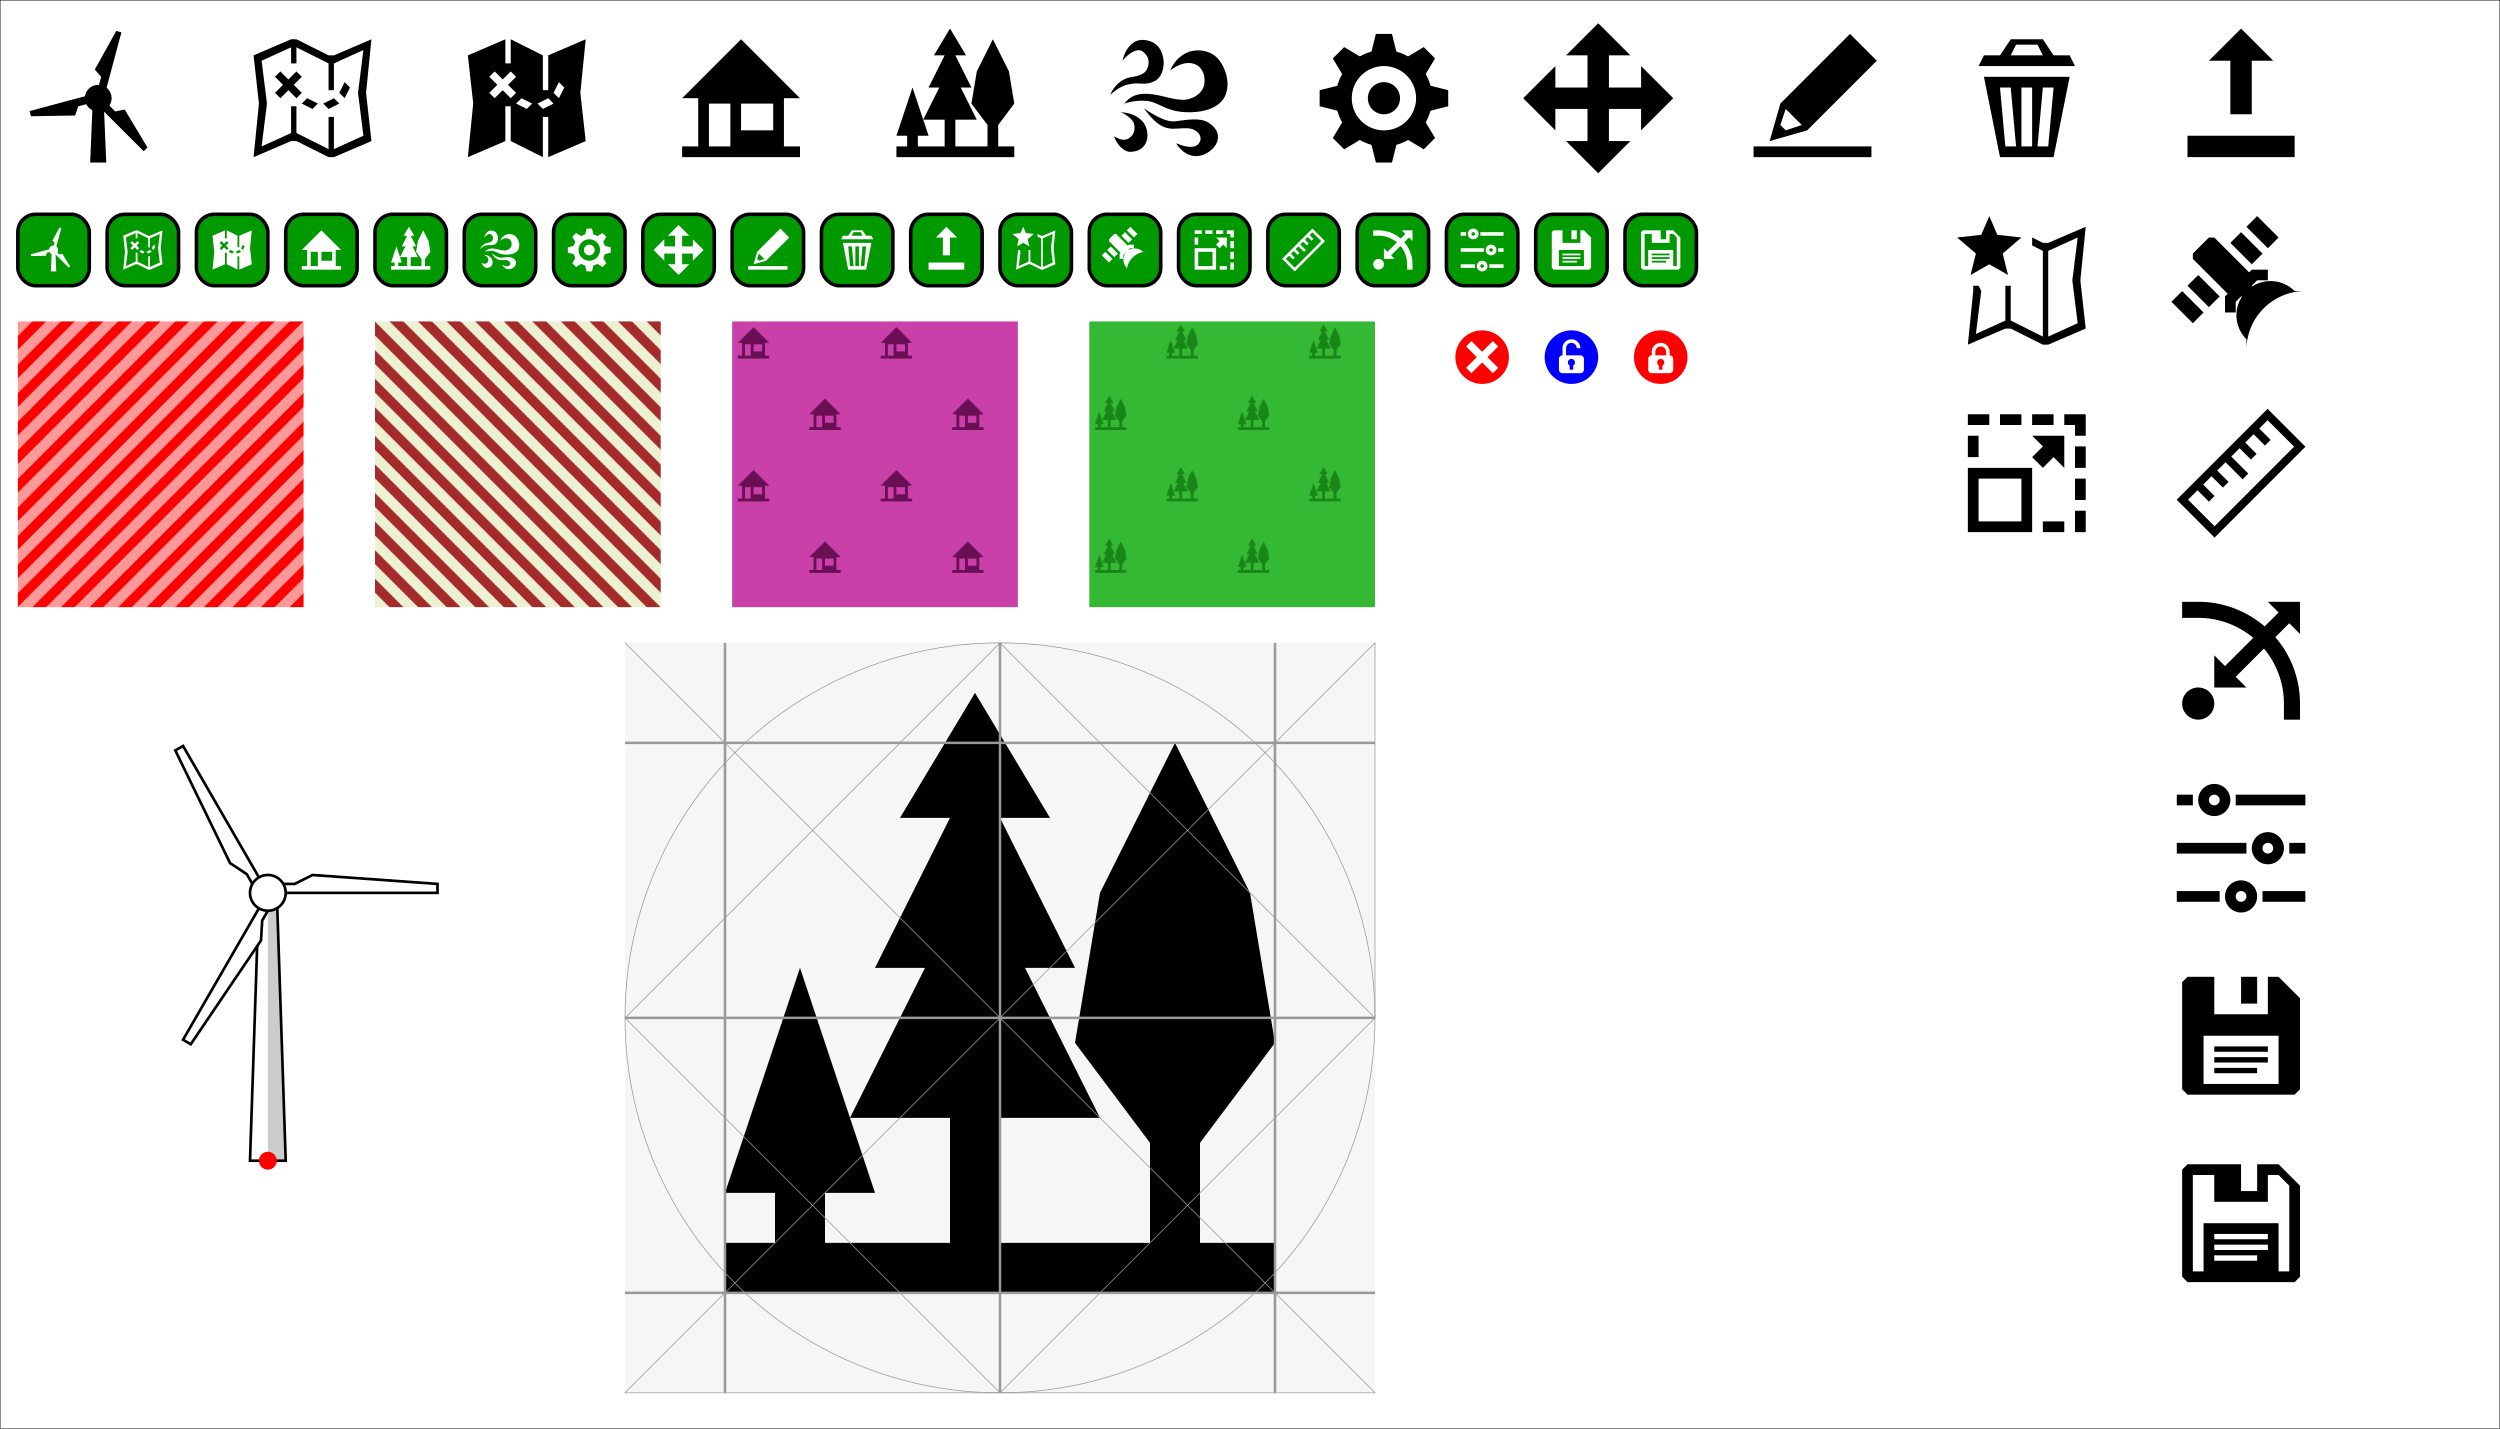 <svg version="1.1" xmlns="http://www.w3.org/2000/svg" width="1400" height="800" viewBox="0 0 1400 800">
  <!-- The defs section will be added to the SVG context of the application. -->
  <defs>
    <!-- Icons -->

    <!-- Turbine icon -->
    <g id="turbineIcon">
      <path d="M 15,16 h 13 v -1 l -8,-2 -1,1.5 h -4 z" transform="rotate(45,15,15)"/>
      <path d="M 15,16 h 13 v -1 l -8,-2 -1,1.5 h -4 z" transform="rotate(165,15,15)"/>
      <path d="M 15,16 h 13 v -1 l -8,-2 -1,1.5 h -4 z" transform="rotate(285,15,15)"/>
      <circle cx="15" cy="15" r="2.5"/>
      <path d="M 14,15 l -0.5,12 h 3 l -0.5,-12 z"/>
    </g>

    <!-- Map icon -->
    <path id="mapIcon"
      d="M 4,7 l 1,9 -1,10 7,-3 h 1 l 6,3 h 1 l 7,-3 -1,-9 1,-10 -7,3 h -1 l -6,-3 h -1 z M 5.5,8
      l 5.5,-2.5 v 3 h 1 v -3 l 6,3 v 5 h 1 v -5 l 5.5,-2.5 -1,8 1,8 -5.5,2.5 v -6 h -1 v 6 l -6,-3
      v -5 h -1 v 5 l -5.5,2.5 1,-8 z M 9,10 l -1,1 1.5,1.5 -1.5,1.5 1,1 1.5,-1.5 1.5,1.5 1,-1
      -1.5,-1.5 1.5,-1.5 -1,-1 -1.5,1.5 z M 14,15 l -1,1 2,1 1,-1 z M 17,16 l 1,1 2,-1 -1,-1 z
      M 20,14 l 1,1 1,-2 -1,-1 z"
    />

    <!-- Map icon inverted -->
    <path id="mapIconInverted"
      d="M 4,7 l 7,-3 v 4.5 h 1 v -4.5 l 6,3 v 6.5 h 1 v -6.5 l 7,-3 -1,10 1,9 -7,3 v -7.5 h -1 v 7.5 l -6,-3 v -6.5
      h -1 v 6.5 l -7,3 1,-10 z M 9,10 l -1,1 1.5,1.5 -1.5,1.5 1,1 1.5,-1.5 1.5,1.5 1,-1 -1.5,-1.5 1.5,-1.5 -1,-1
      -1.5,1.5 z M 14,15 l -1,1 2,1 1,-1 z M 17,16 l 1,1 2,-1 -1,-1 z M 20,14 l 1,1 1,-2 -1,-1 z"
    />

    <!-- House icon -->
    <path id="houseIcon"
      d="M 15,4 4,15 h 3 v 9 H 4 v 2 H 26 v -2 h -3 v -9 h 3 z M 9,16 h 4 l 0,8 H 9 Z m 6,0 H 21
      l 0,5 h -6 z"
    />

    <!-- Tree icon -->
    <path id="treeIcon"
      d="M 14,2 11,7 H 13 L 10,13 H 12 L 9,19 H 13 v 5 H 8 v -2 h 2 L 9,19 7,13 4,22 h 2 v 2 H 4
      v 2 H 26 v -2 h -3 v -4 l 3,-4 -1,-6 -3,-6 -3,6 -1,6 3,4 v 4 h -6 v -5 h 4 L 16,13 h 2 L 15,7
      h 2 z"
    />

    <!-- Wind icon -->
    <path id="windIcon"
      d="m 6.5,16.1 c 0.9,-1.3 2.1,-1.8 3.4,-1.9 2.7,-0.2 5,1 7.4,1.1 1.7,0.1 4,-1.1 4.2,-3.1
      0.2,-1.7 -0.6,-3.2 -1.9,-3.6 -1.4,-0.5 -3,0.1 -4.5,1.2 0.6,-1.3 1.4,-2.4 2.9,-3.2 1.5,-0.8
      3.7,-0.7 5.2,0.3 1.5,1 2.7,3.5 2.6,5.7 -0.1,2.2 -1.2,3.6 -3.3,4.4 -2.1,0.8 -5.1,0.8 -7.1,0.2
      -2,-0.6 -3,-1.5 -4.6,-1.7 -1.4,-0.1 -2.9,0 -4.5,0.6 z M 3.9,14.4 C 4.6,12.6 6.1,11.4 7.6,11.1
      8.8,10.9 10.3,10.7 10.8,9.5 11.3,8.4 11.2,7.2 10,6.3 9.1,5.6 7.5,6.4 6.2,8 6.6,6.2 7.5,5
      8.6,4.4 9.8,3.8 11.7,4.2 12.6,5.1 13.6,6 13.9,7.5 13.9,8.6 13.8,9.5 13.6,11.2 12,11.9
      10.5,12.6 9.5,12.1 8,12.3 6.5,12.5 5.4,13 3.9,14.4 Z m 6.3,2.5 c 2.7,1.8 4.5,2.6 5.9,2.4
      1.8,-0.2 4.6,-0.8 6.2,0.3 1.6,1 2.2,2.5 1.3,4.1 -0.6,1 -2.1,2.1 -3.5,2.1 -1.3,0.1 -2.9,-0.7
      -3.9,-2.4 2.1,0.9 3.8,1 4.4,-0.2 0.6,-1.1 -0.4,-2.2 -1.6,-2.5 -1.4,-0.3 -3.1,0.2 -4.3,-0.1
      -1.5,-0.3 -2.8,-1.4 -4.5,-3.7 z m -4.4,0.7 c 1.6,0.1 2.8,0.5 3.8,1.4 0.9,0.7 1.6,2.4 1.1,4
      -0.4,1.3 -1.7,2.1 -3.3,2 C 6.2,24.8 5.1,23.5 4.6,22.1 5.8,22.8 6.7,23 7.5,22.4 8.3,21.9
      8.7,20.8 8.3,19.6 8,18.9 7,18.1 5.7,17.5 Z"
    />

    <!-- Gear icon -->
    <g id="gearIcon">
      <path
        d="M 6,15 a 9,9,0,0,0,18,0 9,9,0,0,0,-18,0 z M 9,15 a 6,6,0,0,1,12,0 6,6,0,0,1,-12,0 z
        M 12,15 a 3,3,0,0,0,6,0 3,3,0,0,0,-6,0 z"/>
      <path
        d="M 23,12.5 l 4,1 v 3 l -4,1 z M 17.5,23 l -1,4 h -3 l -1,-4 z M 7,17.5 l -4,-1 v -3
        l 4,-1 z M 12.5,7 l 1,-4 h 3 l 1,4 z"/>
      <path transform="rotate(45,15,15)"
        d="M 23,12.5 l 4,1 v 3 l -4,1 z M 17.5,23 l -1,4 h -3 l -1,-4 z M 7,17.5 l -4,-1 v -3
        l 4,-1 z M 12.5,7 l 1,-4 h 3 l 1,4 z"/>
    </g>

    <!-- Move tool icon -->
    <path id="moveIcon"
      d="M 15,1 l -6,6 h 4 v 6 h -6 v -4 l -6,6 6,6 v -4 h 6 v 6 h -4 l 6,6 6,-6 h -4 v -6 h 6 v 4
      l 6,-6 -6,-6 v 4 h -6 v -6 h 4 z"
    />

    <!-- Draw tool icon -->
    <path id="drawIcon"
      d="M 22,3 l -13,13 -2,7 7,-2 13,-13 z M 10,17 l 3,3 -3,1 -1,-1 z M 4,24 v 2 h 22 v -2 z"
    />

    <!-- Delete tool icon -->
    <path id="deleteIcon"
      d="M 12,4 l -2,3 h -3 l -1,2 h 18 l -1,-2 h -3 l -2,-3 z M 13,5 h 4 l 1,2 h -6 z M 7,11 l 3,15
      h 10 l 3,-15 z M 10,13 h 2 l 1,11 h -2 z M 14,13 h 2 v 11 h -2 z M 18,13 h 2 l -1,11 h -2 z"
    />

    <!-- Upload tool icon -->
    <path id="uploadIcon"
      d="M 5,26 v -4 h 20 v 4 z M 15,2 l -6,6 h 4 v 10 h 4 v -10 h 4 z"
    />

    <!-- Star Map icon -->
    <path id="starMapIcon"
      d="
      M 5,16 l -1,10 7,-3 h 1 l 6,3 h 1 l 7,-3 -1,-9 1,-10 -7,3 h -1 l -2,-1
      v 1.5 l 2,1 v 16 l -6,-3 v -6.5 h -1 v 6.5 l -5.5,2.5 1,-8 -0.5,-1 h -1 z
      M 19,8.5 l 5.5,-2.5 -1,8 1,8 -5.5,2.5 z
      M 8,2 L 9.5,5.5 14,6 10.5,9 11.5,13 8,11 4.5,13 5.5,9 2,6 6.5,5.5 z"
    />

    <!-- Satellite icon -->
    <path id="satelliteIcon"
      d="M 9,6 l -3,3 v 1 l 6.5,6.5 -0.5,0.5 v 3 h 2 v -2 l 1,-1 h 1 l 1,1 1,-1 -1,-1 v -1 l 1,-1
      h 2 v -2 h -3 l -0.5,0.5 -6.5,-6.5 z M 7,13 l -2,2 4,4 2,-2 z M 4,16 l -2,2 4,4 2,-2 z
      M 13,7 l 4,4 2,-2 -4,-4 z M 16,4 l 4,4 2,-2 -4,-4 z M 21,16 a -5,5,0,0,1,-5,5 v 2
      a 7,-7,0,0,0,7,-7 z M 25,16 a -9,9,0,0,1,-9,9 v 2 a 11,-11,0,0,0,11,-11 z"
    />

    <!-- Resize icon -->
    <path id="resizeIcon"
      d="M 4,14 v 12 h 12 v -12 z M 6,16 h 8 v 8 h -8 z M 4,12 h 2 v -4 h -2 z M 4,4 v 2 h 4 v -2 z
      M 10,4 v 2 h 4 v -2 z M 16,4 v 2 h 4 v -2 z M 22,4 v 2 h 2 v 2 h 2 v -4 z M 24,10 v 4 h 2
      v -4 z M 24,16 v 4 h 2 v -4 z M 24,22 v 4 h 2 v -4 z M 18,24 v 2 h 4 v -2 z M 16,12 l 2,2
      2,-2 2,2 v -6 h -6 l 2,2 z"
    />

    <!-- Ruler icon -->
    <path id="rulerIcon" transform="rotate(135,15,15)"
      d="M 3,10 v 10 h 24 v -10 z M 4.5,11.5 h 21 v 7 h -2.5 v -3 h -1.5 v 3 h -2.2 v -3 h -1.5 v 3
      h -2.2 v -4.5 h -1.5 v 4.5 h -2.2 v -3 h -1.5 v 3 h -2.2 v -3 h -1.5 v 3 h -2.2 z"
    />

    <!-- Distances icon -->
    <path id="distanceIcon"
      d="M 4,23 a 3,3,0,0,0,6,0 3,3,0,0,0,-6,0 z
      M 4,4 v 3 h 3 a 16,16,0,0,1,16,16 v 3 h 3 v -3 a 19,19,0,0,0,-19,-19 z
      M 10,20 h 6 l -2,-2 10,-10 2,2 v -6 h -6 l 2,2 -10,10 -2,-2 z"
    />

    <!-- Sliders icon -->
    <path id="sliderIcon"
      d="M 3,5 v 2 h 3 v -2 z M 14,5 v 2 h 13 v -2 z M 3,14 v 2 h 13 v -2 z M 24,14 v 2 h 3 v -2 z
      M 3,23 v 2 h 8 v -2 z M 19,23 v 2 h 8 v -2 z
      M 7,6 a 3,3,0,0,0,6,0 3,3,0,0,0,-6,0 z M 17,15 a 3,3,0,0,0,6,0 3,3,0,0,0,-6,0 z M 12,24 a 3,3,0,0,0,6,0 3,3,0,0,0,-6,0 z
      M 9,6 a 1,1,0,0,1,2,0 1,1,0,0,1,-2,0 z M 19,15 a 1,1,0,0,1,2,0 1,1,0,0,1,-2,0 z M 14,24 a 1,1,0,0,1,2,0 1,1,0,0,1,-2,0 z"
    />

    <!-- Save icon -->
    <path id="saveIcon"
      d="M 5,4 l -1,1 v 20 l 1,1 h 20 l 1,-1 v -17 l -4,-4 h -2 v 7 h -10 v -7 z M 8,15 h 14 v 9
      h -14 z M 15,4 v 5 h 3 v -5 z M 10,17 v 1 h 10 v -1 z M 10,19 v 1 h 10 v -1 z M 10,21 v 1
      h 8 v -1 z"
    />

    <!-- Save icon inverted -->
    <path id="saveIconInverted"
      d="M 5,4 l -1,1 v 20 l 1,1 h 20 l 1,-1 v -17 l -4,-4 h -4 v 5 h -3 v -5 z
      M 6,6 h 4 v 5 h 10 v -5 h 2 l 2,2 v 16 h -2 v -9 h -14 v 9 h -2 z
      M 10,17 h 10 v 1 h -10 z M 10,19 h 10 v 1 h -10 z M 10,21 h 8 v 1 h -8 z"
    />

    <!-- Buttons -->

    <!-- Delete Button -->
    <g id="deleteButton">
      <circle fill="#f00" r="15"/>
      <polygon fill="#fff" points="0,3 6,9 9,6 3,0 9,-6 6,-9 0,-3 -6,-9 -9,-6 -3,0 -9,6 -6,9"/>
    </g>

    <!-- Lock open button -->
    <g id="lockOpenButton">
      <circle fill="#00f" r="15"/>
      <path fill="#fff"
        d="M 0,-10 A 5,5 0 0 0 -5,-5 v 4 c -1.1,0 -2,0.9 -2,2 V 7 c 0,1.1 0.9,2 2,2 h 10
        c 1.1,0 2,-0.9 2,-2 V 1 c 0,-1.1 -0.9,-2 -2,-2 h 0 -2 -6 V -5 A 3,3 0 0 1 0,-8
        3,3 0 0 1 3,-5 h 2 A 5,5 0 0 0 0,-10 Z m 0,11 A 2,2 0 0 1 2,3 2,2 0 0 1 1,4.7 V 7 H -1
        V 4.7 A 2,2 0 0 1 -2,3 2,2 0 0 1 0,1 Z"/>
    </g>

    <!-- Lock closed button -->
    <g id="lockClosedButton">
      <circle fill="#f00" r="15"/>
      <path fill="#fff"
        d="m 0,-8 a 5,5 0 0 0 -5,5 v 2 c -1.1,0 -2,0.9 -2,2 V 7 c 0,1.1 0.9,2 2,2 H 5 c 1.1,0
        2,-0.9 2,-2 V 1 c 0,-1.1 -0.9,-2 -2,-2 H 5 V -3 A 5,5 0 0 0 0,-8 Z m 0,2 a 3,3 0 0 1 3,3
        v 2 H -3 V -3 A 3,3 0 0 1 0,-6 Z M 0,1 A 2,2 0 0 1 2,3 2,2 0 0 1 1,4.7 V 7 H -1 V 4.7
        A 2,2 0 0 1 -2,3 2,2 0 0 1 0,1 Z"/>
    </g>

    <!-- Patterns -->

    <!-- Pattern for alert area -->
    <pattern id="warnPattern" x="0" y="0" width="40" height="40" patternUnits="userSpaceOnUse">
      <path fill="#f00" d="M 0,20 L 20,0 40,0 0,40 z M 40,20 40,40 20,40 z"/>
      <path fill="#f99" d="M 0,0 L 20,0 0,20 z M 40,0 L 40,20 20,40 0,40 z"/>
    </pattern>

    <!-- Pattern for deforestation area -->
    <pattern id="deforestationPattern" x="0" y="0" width="40" height="40" patternUnits="userSpaceOnUse">
      <path fill="#A52A2A" d="M 0,0 L 20,0 40,20 40,40 z M 0,20 20,40 0,40 z"/>
      <path fill="#ECF1D2" d="M 0,0 L 0,20 20,40 40,40 z M 20,0 40,20 40,0 z"/>
    </pattern>

    <!-- Pattern for city area -->
    <pattern id="cityPattern" x="0" y="0" width="200" height="200" patternUnits="userSpaceOnUse">
      <rect fill="#c840a8" x="0" y="0" width="200" height="200"/>
      <use href="#houseIcon" fill="#6b0f55" x="0" y="0" transform="scale(2,2)"/>
      <use href="#houseIcon" fill="#6b0f55" x="0" y="0" transform="translate(100,100) scale(2,2)"/>
    </pattern>

    <!-- Pattern for wood area -->
    <pattern id="woodPattern" x="0" y="0" width="200" height="200" patternUnits="userSpaceOnUse">
      <rect fill="#35B934" x="0" y="0" width="200" height="200"/>
      <use href="#treeIcon" fill="#198718" x="0" y="0" transform="scale(2,2)"/>
      <use href="#treeIcon" fill="#198718" x="0" y="0" transform="translate(100,100) scale(2,2)"/>
    </pattern>

    <!-- Graphics -->

    <!-- The animated turbine graphic -->
    <g id="turbineGraphic" transform="scale(5,5) translate(0,-30)">
      <path fill="#fff" d="M -2,30 -1,0 h 2 l 1,30 z"/>
      <path fill="#ccc" d="M 0,30 H 2 L 1,0 H 0 Z"/>
      <path fill="none" stroke="#000" stroke-width="0.3" d="M -2,30 -1,0 h 2 l 1,30 z"/>
      <g>
        <path fill="#fff" stroke="#000" stroke-width="0.3"
          d="m 0,-1 h 3 l 2,-1 14,1 V 0 H 5 0 Z"/>
        <path fill="#fff" stroke="#000" stroke-width="0.3" transform="rotate(120)"
          d="m 0,-1 h 3 l 2,-1 14,1 V 0 H 5 0 Z"/>
        <path fill="#fff" stroke="#000" stroke-width="0.3" transform="rotate(240)"
          d="m 0,-1 h 3 l 2,-1 14,1 V 0 H 5 0 Z"/>
        <animateTransform attributeName="transform" type="rotate"
          from="0" to="360" dur="10s" repeatCount="indefinite"/>
      </g>
      <path fill="#fff" stroke="#000" stroke-width="0.3"
        d="M 2,0 A 2,2 0 0 1 0,2 2,2 0 0 1 -2,0 2,2 0 0 1 0,-2 2,2 0 0 1 2,0 Z"/>
    </g>
  </defs>

  <!-- The rest is only for viewing purposes and will not be added to the application. -->

  <defs>
    <rect id="buttonBackground" x="0" y="0" width="40" height="40" rx="10" ry="10" fill="#090" stroke="#000" stroke-width="2"/>
    <pattern id="grid" x="0" y="0" width="1" height="1" patternUnits="userSpaceOnUse">
      <rect width="1" height="1" fill="none" stroke="#999" stroke-width="0.03"/>
    </pattern>
  </defs>

  <rect width="1400" height="800" fill="none" stroke="#000" stroke-width="0.5"/>

  <g transform="translate(10,10) scale(3)">
    <use href="#turbineIcon" x="0"/>
    <use href="#mapIcon" x="40"/>
    <use href="#mapIconInverted" x="80"/>
    <use href="#houseIcon" x="120"/>
    <use href="#treeIcon" x="160"/>
    <use href="#windIcon" x="200"/>
    <use href="#gearIcon" x="240"/>
    <use href="#moveIcon" x="280"/>
    <use href="#drawIcon" x="320"/>
    <use href="#deleteIcon" x="360"/>
    <use href="#uploadIcon" x="400"/>
    <use href="#starMapIcon" x="360" y="35"/>
    <use href="#satelliteIcon" x="400" y="35"/>
    <use href="#resizeIcon" x="360" y="70"/>
    <use href="#rulerIcon" x="400" y="70"/>
    <use href="#distanceIcon" x="400" y="105"/>
    <use href="#sliderIcon" x="400" y="140"/>
    <use href="#saveIcon" x="400" y="175"/>
    <use href="#saveIconInverted" x="400" y="210"/>
  </g>

  <g transform="translate(10,120)">
    <g transform="translate(0,0)">
      <use href="#buttonBackground"/>
      <use href="#turbineIcon" x="5" y="5" fill="#fff"/>
    </g>
    <g transform="translate(50,0)">
      <use href="#buttonBackground"/>
      <use href="#mapIcon" x="5" y="5" fill="#fff"/>
    </g>
    <g transform="translate(100,0)">
      <use href="#buttonBackground"/>
      <use href="#mapIconInverted" x="5" y="5" fill="#fff"/>
    </g>
    <g transform="translate(150,0)">
      <use href="#buttonBackground"/>
      <use href="#houseIcon" x="5" y="5" fill="#fff"/>
    </g>
    <g transform="translate(200,0)">
      <use href="#buttonBackground"/>
      <use href="#treeIcon" x="5" y="5" fill="#fff"/>
    </g>
    <g transform="translate(250,0)">
      <use href="#buttonBackground"/>
      <use href="#windIcon" x="5" y="5" fill="#fff"/>
    </g>
    <g transform="translate(300,0)">
      <use href="#buttonBackground"/>
      <use href="#gearIcon" x="5" y="5" fill="#fff"/>
    </g>
    <g transform="translate(350,0)">
      <use href="#buttonBackground"/>
      <use href="#moveIcon" x="5" y="5" fill="#fff"/>
    </g>
    <g transform="translate(400,0)">
      <use href="#buttonBackground"/>
      <use href="#drawIcon" x="5" y="5" fill="#fff"/>
    </g>
    <g transform="translate(450,0)">
      <use href="#buttonBackground"/>
      <use href="#deleteIcon" x="5" y="5" fill="#fff"/>
    </g>
    <g transform="translate(500,0)">
      <use href="#buttonBackground"/>
      <use href="#uploadIcon" x="5" y="5" fill="#fff"/>
    </g>
    <g transform="translate(550,0)">
      <use href="#buttonBackground"/>
      <use href="#starMapIcon" x="5" y="5" fill="#fff"/>
    </g>
    <g transform="translate(600,0)">
      <use href="#buttonBackground"/>
      <use href="#satelliteIcon" x="5" y="5" fill="#fff"/>
    </g>
    <g transform="translate(650,0)">
      <use href="#buttonBackground"/>
      <use href="#resizeIcon" x="5" y="5" fill="#fff"/>
    </g>
    <g transform="translate(700,0)">
      <use href="#buttonBackground"/>
      <use href="#rulerIcon" x="5" y="5" fill="#fff"/>
    </g>
    <g transform="translate(750,0)">
      <use href="#buttonBackground"/>
      <use href="#distanceIcon" x="5" y="5" fill="#fff"/>
    </g>
    <g transform="translate(800,0)">
      <use href="#buttonBackground"/>
      <use href="#sliderIcon" x="5" y="5" fill="#fff"/>
    </g>
    <g transform="translate(850,0)">
      <use href="#buttonBackground"/>
      <use href="#saveIcon" x="5" y="5" fill="#fff"/>
    </g>
    <g transform="translate(900,0)">
      <use href="#buttonBackground"/>
      <use href="#saveIconInverted" x="5" y="5" fill="#fff"/>
    </g>
    <use transform="translate(800,60)" href="#deleteButton" x="20" y="20"/>
    <use transform="translate(850,60)" href="#lockOpenButton" x="20" y="20"/>
    <use transform="translate(900,60)" href="#lockClosedButton" x="20" y="20"/>
  </g>

  <g transform="translate(10,180) scale(0.4)">
    <rect x="0" y="0" width="400" height="400" fill="url(#warnPattern)"/>
    <rect x="500" y="0" width="400" height="400" fill="url(#deforestationPattern)"/>
    <rect x="1000" y="0" width="400" height="400" fill="url(#cityPattern)"/>
    <rect x="1500" y="0" width="400" height="400" fill="url(#woodPattern)"/>
  </g>

  <g transform="translate(150,650)">
    <use href="#turbineGraphic"/>
    <circle cx="0" cy="0" r="5" fill="#f00"/>
  </g>

  <g transform="translate(350,360) scale(14)">
    <rect width="30" height="30" fill="#f6f6f6"/>
    <use href="#treeIcon"/>
    <rect width="30" height="30" fill="url(#grid)"/>
    <circle cx="15" cy="15" r="15" fill="none" stroke="#999" stroke-width="0.03"/>
    <path fill="none" stroke="#999" stroke-width="0.03" d="M 0,0 L 30,30 0,30 30,0 30,15 15,30 0,15 15,0 30,15"/>
    <path fill="none" stroke="#999" stroke-width="0.1" d="M 0,4 h 30 M 0,15 h 30 M 0,26 h 30 M 4,0 v 30 M 15,0 v 30 M 26,0 v 30"/>
  </g>
</svg>
